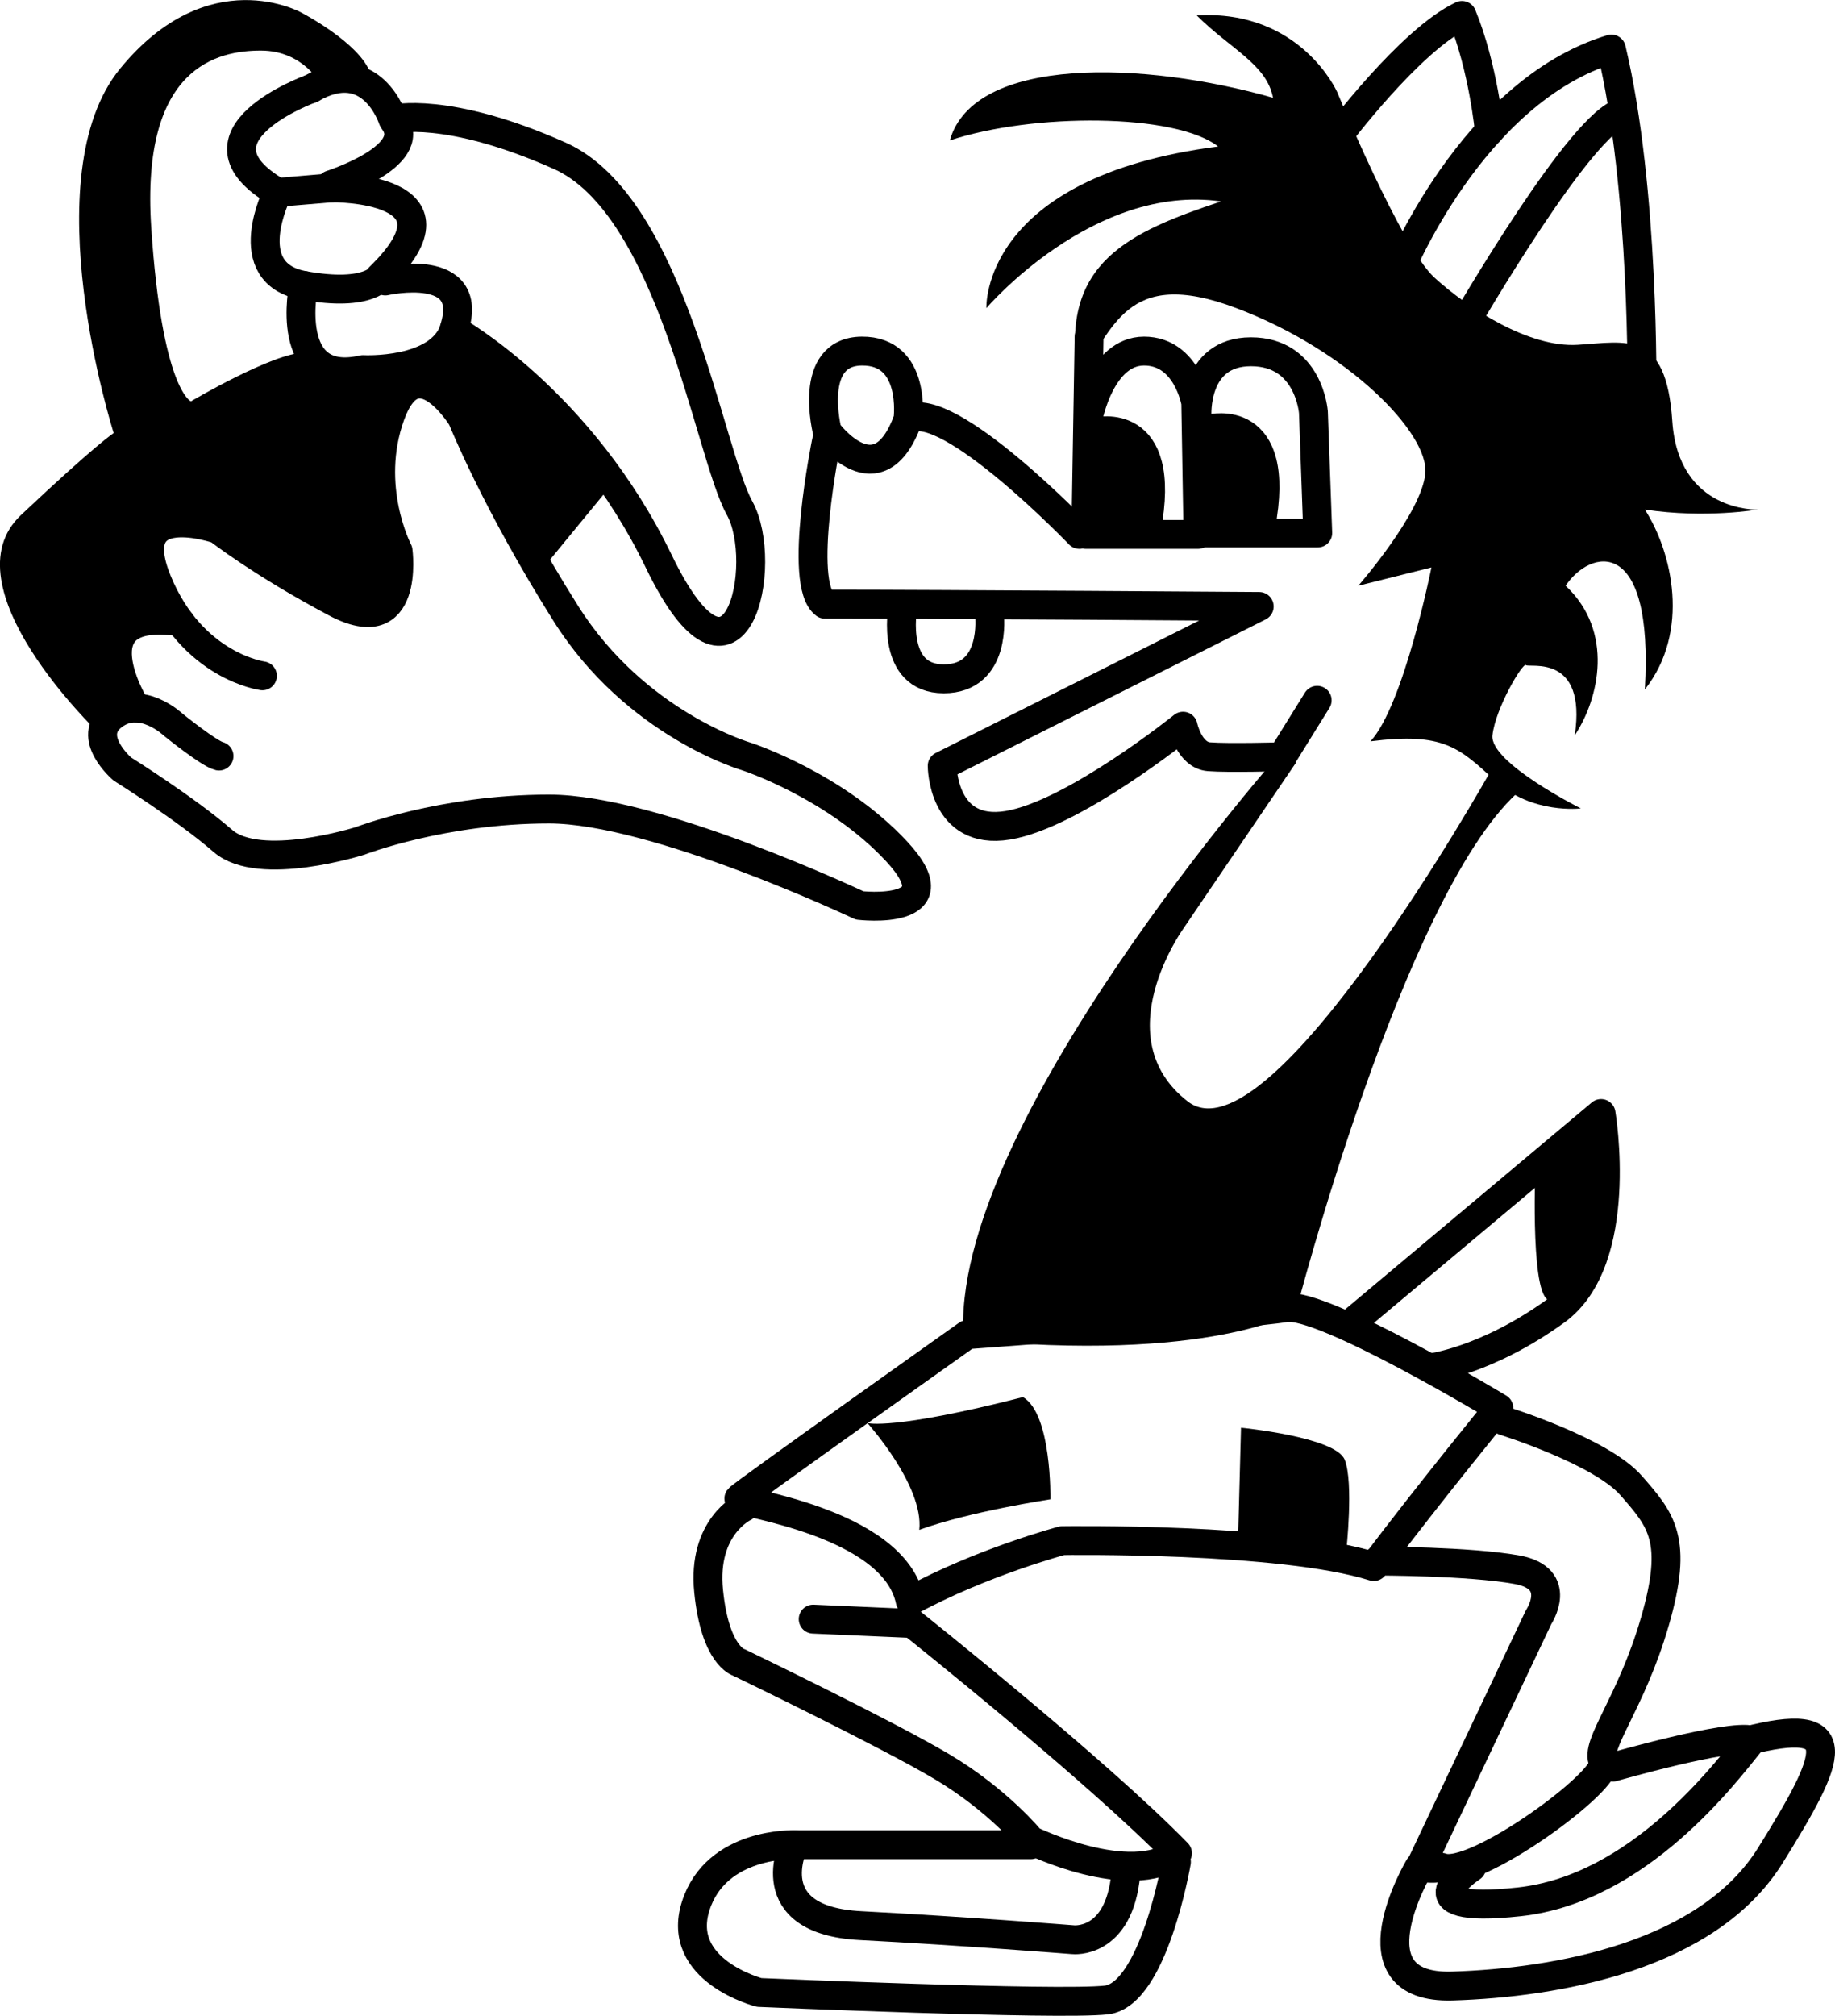 <?xml version="1.0" encoding="UTF-8" standalone="no"?>
<!-- Created with Inkscape (http://www.inkscape.org/) -->

<svg
   width="19.061mm"
   height="20.927mm"
   viewBox="0 0 19.061 20.927"
   version="1.1"
   id="svg5"
   xml:space="preserve"
   xmlns:inkscape="http://www.inkscape.org/namespaces/inkscape"
   xmlns:sodipodi="http://sodipodi.sourceforge.net/DTD/sodipodi-0.dtd"
   xmlns="http://www.w3.org/2000/svg"
   xmlns:svg="http://www.w3.org/2000/svg"><sodipodi:namedview
     id="namedview7"
     pagecolor="#ffffff"
     bordercolor="#000000"
     borderopacity="0.25"
     inkscape:showpageshadow="2"
     inkscape:pageopacity="0.0"
     inkscape:pagecheckerboard="0"
     inkscape:deskcolor="#ffffff"
     inkscape:document-units="mm"
     showgrid="false"
     showborder="false" /><defs
     id="defs2" /><g
     inkscape:label="Vrstva 1"
     inkscape:groupmode="layer"
     id="layer1"
     transform="translate(-63.441,-76.472)"><g
       id="g4269"><path
         style="fill:#000000;stroke:none;stroke-width:0.5;stroke-linecap:round;stroke-linejoin:round"
         d="m 77.329,77.424 c 0,0 -0.38,-0.855 -1.457,-0.792 0.348,0.348 0.728,0.507 0.792,0.855 -1.33,-0.38 -3.103,-0.443 -3.357,0.443 0.855,-0.285 2.343,-0.285 2.787,0.063 -2.47,0.317 -2.407,1.678 -2.407,1.678 0,0 1.108,-1.298 2.438,-1.108 -0.95,0.317 -1.678,0.633 -1.488,1.805 0.38,-0.443 0.475,-1.14 1.647,-0.697 1.172,0.443 1.995,1.298 1.963,1.71 -0.032,0.412 -0.697,1.172 -0.697,1.172 l 0.76,-0.19 c 0,0 -0.285,1.425 -0.633,1.805 0.76,-0.095 0.918,0.063 1.298,0.412 0.38,0.348 0.887,0.285 0.887,0.285 0,0 -0.95,-0.475 -0.918,-0.76 0.032,-0.285 0.317,-0.76 0.348,-0.728 0.032,0.032 0.633,-0.127 0.507,0.728 0.253,-0.38 0.412,-1.077 -0.095,-1.552 0.253,-0.38 0.918,-0.538 0.823,1.077 0.475,-0.602 0.285,-1.425 0,-1.868 0.633,0.095 1.172,0 1.172,0 0,0 -0.823,0.032 -0.887,-0.918 -0.063,-0.95 -0.475,-0.823 -0.982,-0.792 -0.507,0.032 -1.14,-0.38 -1.488,-0.697 -0.348,-0.317 -1.013,-1.932 -1.013,-1.932 z"
         id="path549"
         inkscape:export-filename="wolf_leftUp.svg"
         inkscape:export-xdpi="96"
         inkscape:export-ydpi="96" /><path
         style="fill:none;stroke:#000000;stroke-width:0.3;stroke-linecap:round;stroke-linejoin:round;stroke-dasharray:none"
         d="m 77.962,79.324 c 0,0 0.76,-1.9 2.217,-2.343 0.348,1.457 0.317,3.578 0.317,3.578"
         id="path605" /><path
         style="fill:none;stroke:#000000;stroke-width:0.3;stroke-linecap:round;stroke-linejoin:round;stroke-dasharray:none"
         d="m 78.564,79.989 c 0,0 1.14,-1.995 1.647,-2.312"
         id="path607" /><path
         style="fill:none;stroke:#000000;stroke-width:0.3;stroke-linecap:round;stroke-linejoin:round;stroke-dasharray:none"
         d="m 77.329,77.899 c 0,0 0.76,-1.013 1.298,-1.267 0.222,0.538 0.285,1.203 0.285,1.203"
         id="path609" /><path
         style="fill:none;stroke:#000000;stroke-width:0.3;stroke-linecap:round;stroke-linejoin:round;stroke-dasharray:none"
         d="m 74.754,79.971 -0.034,2.049 H 75.885 L 75.862,80.654 c 0,0 -0.09,-0.537 -0.537,-0.537 -0.448,0 -0.579,0.688 -0.579,0.688"
         id="path1165"
         sodipodi:nodetypes="ccccsc" /><path
         style="fill:none;stroke:#000000;stroke-width:0.3;stroke-linecap:round;stroke-linejoin:round;stroke-dasharray:none"
         d="m 75.808,82.005 h 1.321 l -0.045,-1.254 c 0,0 -0.045,-0.627 -0.649,-0.627 -0.605,0 -0.56,0.672 -0.56,0.672"
         id="path1167" /><path
         style="fill:none;stroke:#000000;stroke-width:0.3;stroke-linecap:round;stroke-linejoin:round;stroke-dasharray:none"
         d="m 74.827,80.955 c 0,0 0.752,-0.19 0.522,1.013"
         id="path1169" /><path
         style="fill:none;stroke:#000000;stroke-width:0.3;stroke-linecap:round;stroke-linejoin:round;stroke-dasharray:none"
         d="m 76.015,80.923 c 0,0 0.752,-0.19 0.522,1.013"
         id="path1171" /><path
         style="fill:none;stroke:#000000;stroke-width:0.3;stroke-linecap:round;stroke-linejoin:round;stroke-dasharray:none"
         d="m 74.653,82.02 c 0,0 -1.366,-1.422 -1.78,-1.198 0,0 0.09,-0.711 -0.481,-0.705 -0.571,0.006 -0.358,0.834 -0.358,0.834 0,0 0.532,0.728 0.84,-0.129"
         id="path1173" /><path
         style="fill:none;stroke:#000000;stroke-width:0.3;stroke-linecap:round;stroke-linejoin:round;stroke-dasharray:none"
         d="m 72.025,81.058 c 0,0 -0.301,1.472 -0.016,1.686 1.235,0 4.512,0.024 4.512,0.024 l -3.293,1.655 c 0,0 0,0.728 0.681,0.617 0.681,-0.111 1.821,-1.029 1.821,-1.029 0,0 0.063,0.301 0.269,0.317 0.206,0.016 0.76,0 0.76,0 l 0.364,-0.586"
         id="path1175" /><path
         style="fill:#000000;stroke:none;stroke-width:0.3;stroke-linecap:round;stroke-linejoin:round;stroke-dasharray:none"
         d="m 76.775,84.248 c 0,0 -3.483,3.927 -3.325,6.127 2.565,0.253 3.452,-0.285 3.452,-0.285 0,0 1.108,-4.291 2.296,-5.383 -0.269,-0.285 -0.269,-0.237 -0.269,-0.237 0,0 -2.296,4.101 -3.151,3.436 -0.855,-0.665 -0.048,-1.789 -0.048,-1.789 l 1.172,-1.726 z"
         id="path1177" /><path
         style="fill:none;stroke:#000000;stroke-width:0.3;stroke-linecap:round;stroke-linejoin:round;stroke-dasharray:none"
         d="m 73.489,90.327 c 0,0 -2.34,1.657 -2.373,1.702 -0.034,0.045 1.612,0.235 1.78,1.064 0.739,-0.403 1.579,-0.627 1.579,-0.627 0,0 2.273,-0.034 3.236,0.269 0.593,-0.784 1.299,-1.646 1.299,-1.646 0,0 -1.836,-1.108 -2.217,-1.041 -0.381,0.067 -3.303,0.28 -3.303,0.28 z"
         id="path1179" /><path
         style="fill:none;stroke:#000000;stroke-width:0.3;stroke-linecap:round;stroke-linejoin:round;stroke-dasharray:none"
         d="m 77.508,90.182 2.564,-2.15 c 0,0 0.258,1.523 -0.47,2.049 -0.728,0.526 -1.31,0.593 -1.31,0.593"
         id="path1288" /><path
         style="fill:none;stroke:#000000;stroke-width:0.3;stroke-linecap:round;stroke-linejoin:round;stroke-dasharray:none"
         d="m 71.171,92.118 c 0,0 -0.437,0.202 -0.369,0.873 0.067,0.672 0.313,0.739 0.313,0.739 0,0 1.534,0.739 2.116,1.086 0.582,0.347 0.918,0.761 0.918,0.761 0,0 1.03,0.504 1.523,0.134 -0.84,-0.862 -2.754,-2.385 -2.754,-2.385 l -1.03,-0.045"
         id="path1290" /><path
         style="fill:none;stroke:#000000;stroke-width:0.3;stroke-linecap:round;stroke-linejoin:round;stroke-dasharray:none"
         d="m 79.064,91.223 c 0,0 1.008,0.313 1.321,0.672 0.313,0.358 0.493,0.56 0.246,1.411 -0.246,0.851 -0.627,1.276 -0.537,1.455 0.09,0.179 -1.343,1.232 -1.679,1.097 -0.09,0.022 -0.224,0 -0.224,0 l 1.232,-2.597 c 0,0 0.269,-0.403 -0.224,-0.493 -0.493,-0.09 -1.455,-0.09 -1.455,-0.09"
         id="path2018" /><path
         style="fill:none;stroke:#000000;stroke-width:0.3;stroke-linecap:round;stroke-linejoin:round;stroke-dasharray:none"
         d="m 72.817,82.791 c 0,0 -0.127,0.728 0.427,0.728 0.554,0 0.475,-0.665 0.475,-0.665"
         id="path2020" /><path
         style="fill:none;stroke:#000000;stroke-width:0.3;stroke-linecap:round;stroke-linejoin:round;stroke-dasharray:none"
         d="m 74.149,95.623 h -2.463 c 0,0 -0.381,0.784 0.694,0.84 1.075,0.056 2.206,0.146 2.206,0.146 0,0 0.481,0.056 0.549,-0.683"
         id="path3474" /><path
         style="fill:none;stroke:#000000;stroke-width:0.3;stroke-linecap:round;stroke-linejoin:round;stroke-dasharray:none"
         d="m 75.661,95.802 c 0,0 -0.235,1.377 -0.728,1.433 -0.493,0.056 -3.605,-0.078 -3.605,-0.078 0,0 -0.873,-0.224 -0.661,-0.896 0.213,-0.672 1.03,-0.638 1.03,-0.638"
         id="path4202"
         sodipodi:nodetypes="cscsc" /><path
         style="fill:none;stroke:#000000;stroke-width:0.3;stroke-linecap:round;stroke-linejoin:round;stroke-dasharray:none"
         d="m 80.195,94.817 c 0,0 1.209,-0.347 1.444,-0.28 -0.28,0.347 -1.176,1.545 -2.418,1.679 -1.243,0.134 -0.493,-0.358 -0.493,-0.358"
         id="path4204" /><path
         style="fill:none;stroke:#000000;stroke-width:0.3;stroke-linecap:round;stroke-linejoin:round;stroke-dasharray:none"
         d="m 78.18,95.858 c 0,0 -0.75,1.265 0.347,1.232 1.097,-0.034 2.653,-0.313 3.303,-1.355 0.649,-1.041 0.828,-1.467 -0.258,-1.187"
         id="path4206"
         sodipodi:nodetypes="cssc" /><path
         style="fill:#000000;stroke:none;stroke-width:0.3;stroke-linecap:round;stroke-linejoin:round;stroke-dasharray:none"
         d="m 76.3,92.497 0.032,-1.203 c 0,0 0.982,0.095 1.077,0.332 0.095,0.237 0.016,0.95 0.016,0.95 z"
         id="path4208" /><path
         style="fill:#000000;stroke:none;stroke-width:0.3;stroke-linecap:round;stroke-linejoin:round;stroke-dasharray:none"
         d="m 72.452,91.246 c 0,0 0.586,0.649 0.538,1.108 0.522,-0.19 1.362,-0.317 1.362,-0.317 0,0 0.016,-0.887 -0.285,-1.061 -1.362,0.348 -1.615,0.269 -1.615,0.269 z"
         id="path4210" /><path
         style="fill:#000000;stroke:none;stroke-width:0.3;stroke-linecap:round;stroke-linejoin:round;stroke-dasharray:none"
         d="m 79.389,88.625 c 0,0 -0.056,1.411 0.168,1.343 0.291,-0.179 0.493,-0.705 0.493,-0.705 l 0.078,-0.918 -0.078,-0.202 z"
         id="path4212" /><path
         style="fill:none;stroke:#000000;stroke-width:0.3;stroke-linecap:round;stroke-linejoin:round;stroke-dasharray:none"
         d="m 66.167,83.488 c 0,0 -0.728,-0.095 -1.092,-0.982 -0.364,-0.887 0.633,-0.538 0.633,-0.538 0,0 0.443,0.348 1.219,0.76 0.776,0.412 0.649,-0.538 0.649,-0.538 0,0 -0.348,-0.665 -0.079,-1.409 0.269,-0.744 0.744,0.032 0.744,0.032 0,0 0.348,0.871 1.077,2.027 0.728,1.156 1.884,1.488 1.884,1.488 0,0 0.918,0.301 1.552,0.982 0.633,0.681 -0.384,0.562 -0.384,0.562 0,0 -2.117,-1.001 -3.226,-1.001 -1.108,0 -1.963,0.331 -1.963,0.331 0,0 -1.045,0.331 -1.425,0 -0.38,-0.331 -1.045,-0.747 -1.045,-0.747 0,0 -0.388,-0.332 -0.095,-0.554 0.293,-0.222 0.625,0.095 0.625,0.095 0,0 0.372,0.301 0.475,0.325"
         id="path4214" /><path
         style="fill:none;stroke:#000000;stroke-width:0.3;stroke-linecap:round;stroke-linejoin:round;stroke-dasharray:none"
         d="m 64.853,83.821 c 0,0 -0.658,-1.058 0.459,-0.893"
         id="path4216" /><path
         style="fill:none;stroke:#000000;stroke-width:0.3;stroke-linecap:round;stroke-linejoin:round;stroke-dasharray:none"
         d="m 66.673,77.392 c 0,0 -1.362,0.491 -0.348,1.077 0.57,-0.048 0.57,-0.048 0.57,-0.048"
         id="path4218" /><path
         style="fill:none;stroke:#000000;stroke-width:0.3;stroke-linecap:round;stroke-linejoin:round;stroke-dasharray:none"
         d="m 66.325,78.469 c 0,0 -0.427,0.839 0.269,0.966 0.697,0.127 0.815,-0.103 0.815,-0.103"
         id="path4220"
         sodipodi:nodetypes="csc" /><path
         style="fill:none;stroke:#000000;stroke-width:0.3;stroke-linecap:round;stroke-linejoin:round;stroke-dasharray:none"
         d="m 66.594,79.435 c 0,0 -0.222,1.066 0.617,0.874 0,0 0.791,0.043 0.948,-0.416"
         id="path4222"
         sodipodi:nodetypes="cc" /><path
         style="fill:none;stroke:#000000;stroke-width:0.3;stroke-linecap:round;stroke-linejoin:round;stroke-dasharray:none"
         d="m 68.162,79.899 c 0,0 1.314,0.731 2.122,2.401 0.807,1.67 1.156,0.016 0.839,-0.554 -0.317,-0.57 -0.697,-3.135 -1.868,-3.657 -1.172,-0.522 -1.734,-0.38 -1.734,-0.38 0,0 -0.218,-0.681 -0.847,-0.317"
         id="path4226" /><path
         style="fill:none;stroke:#000000;stroke-width:0.3;stroke-linecap:round;stroke-linejoin:round;stroke-dasharray:none"
         d="m 66.895,78.422 c 0,0 1.46,-0.016 0.491,0.926"
         id="path4228"
         sodipodi:nodetypes="cc" /><path
         style="fill:none;stroke:#000000;stroke-width:0.3;stroke-linecap:round;stroke-linejoin:round;stroke-dasharray:none"
         d="m 66.879,78.39 c 0,0 0.918,-0.293 0.657,-0.657"
         id="path4230" /><path
         style="fill:none;stroke:#000000;stroke-width:0.3;stroke-linecap:round;stroke-linejoin:round;stroke-dasharray:none"
         d="m 67.443,79.389 c 0,0 0.94,-0.213 0.717,0.493"
         id="path4232" /><path
         style="fill:#000000;stroke:none;stroke-width:0.3;stroke-linecap:round;stroke-linejoin:round;stroke-dasharray:none"
         d="m 64.454,84.069 c 0,0 -1.579,-1.511 -0.795,-2.25 0.784,-0.739 0.963,-0.851 0.963,-0.851 0,0 -0.851,-2.665 0.067,-3.784 0.918,-1.12 1.881,-0.582 1.881,-0.582 0,0 0.605,0.313 0.717,0.627 0.112,0.313 -0.233,0.053 -0.233,0.053 l -0.277,0.071 c 0,0 -0.182,-0.356 -0.625,-0.356 -0.443,0 -1.251,0.158 -1.14,1.837 0.111,1.678 0.412,1.805 0.412,1.805 0,0 0.855,-0.507 1.187,-0.507 0.332,0 0.166,0.158 0.166,0.158 l 0.451,0.032 0.744,-0.158 0.332,-0.174 0.729,0.531 0.414,0.537 0.336,0.459 -0.717,0.873 c 0,0 -0.661,-1.355 -0.694,-1.399 -0.034,-0.045 -0.459,-0.537 -0.459,-0.537 l -0.325,0.179 -0.246,0.459 c 0,0 0.19,0.985 0.19,1.041 0,0.056 0,0.504 -0.011,0.549 -0.011,0.045 -0.291,0.179 -0.291,0.179 L 66.044,82.199 65.417,81.93 c 0,0 -0.291,0.056 -0.313,0.101 -0.022,0.045 -0.09,0.313 -0.09,0.313 l 0.179,0.448 -0.168,0.067 c 0,0 -0.325,0.258 -0.336,0.302 -0.011,0.045 0.09,0.481 0.09,0.481 z"
         id="path4234" /><path
         style="fill:#000000;stroke:none;stroke-width:0.015;stroke-linecap:round;stroke-linejoin:round;stroke-dasharray:none"
         d="m 74.86,81.623 c 0,-0.156 0.004,-0.343 0.009,-0.414 l 0.009,-0.13 h 0.056 c 0.272,0 0.405,0.236 0.362,0.64 -0.009,0.084 -0.02,0.161 -0.024,0.171 -0.006,0.014 -0.047,0.018 -0.21,0.018 h -0.202 z"
         id="path4340" /><path
         style="fill:#000000;stroke:none;stroke-width:0.015;stroke-linecap:round;stroke-linejoin:round;stroke-dasharray:none"
         d="m 75.976,81.46 c -0.006,-0.234 -0.006,-0.429 -9.95e-4,-0.434 0.005,-0.004 0.058,-0.008 0.117,-0.008 0.126,5.9e-4 0.203,0.029 0.262,0.099 0.094,0.11 0.134,0.316 0.107,0.56 -0.026,0.233 0.004,0.209 -0.254,0.209 h -0.221 z"
         id="path4342" /></g></g></svg>
